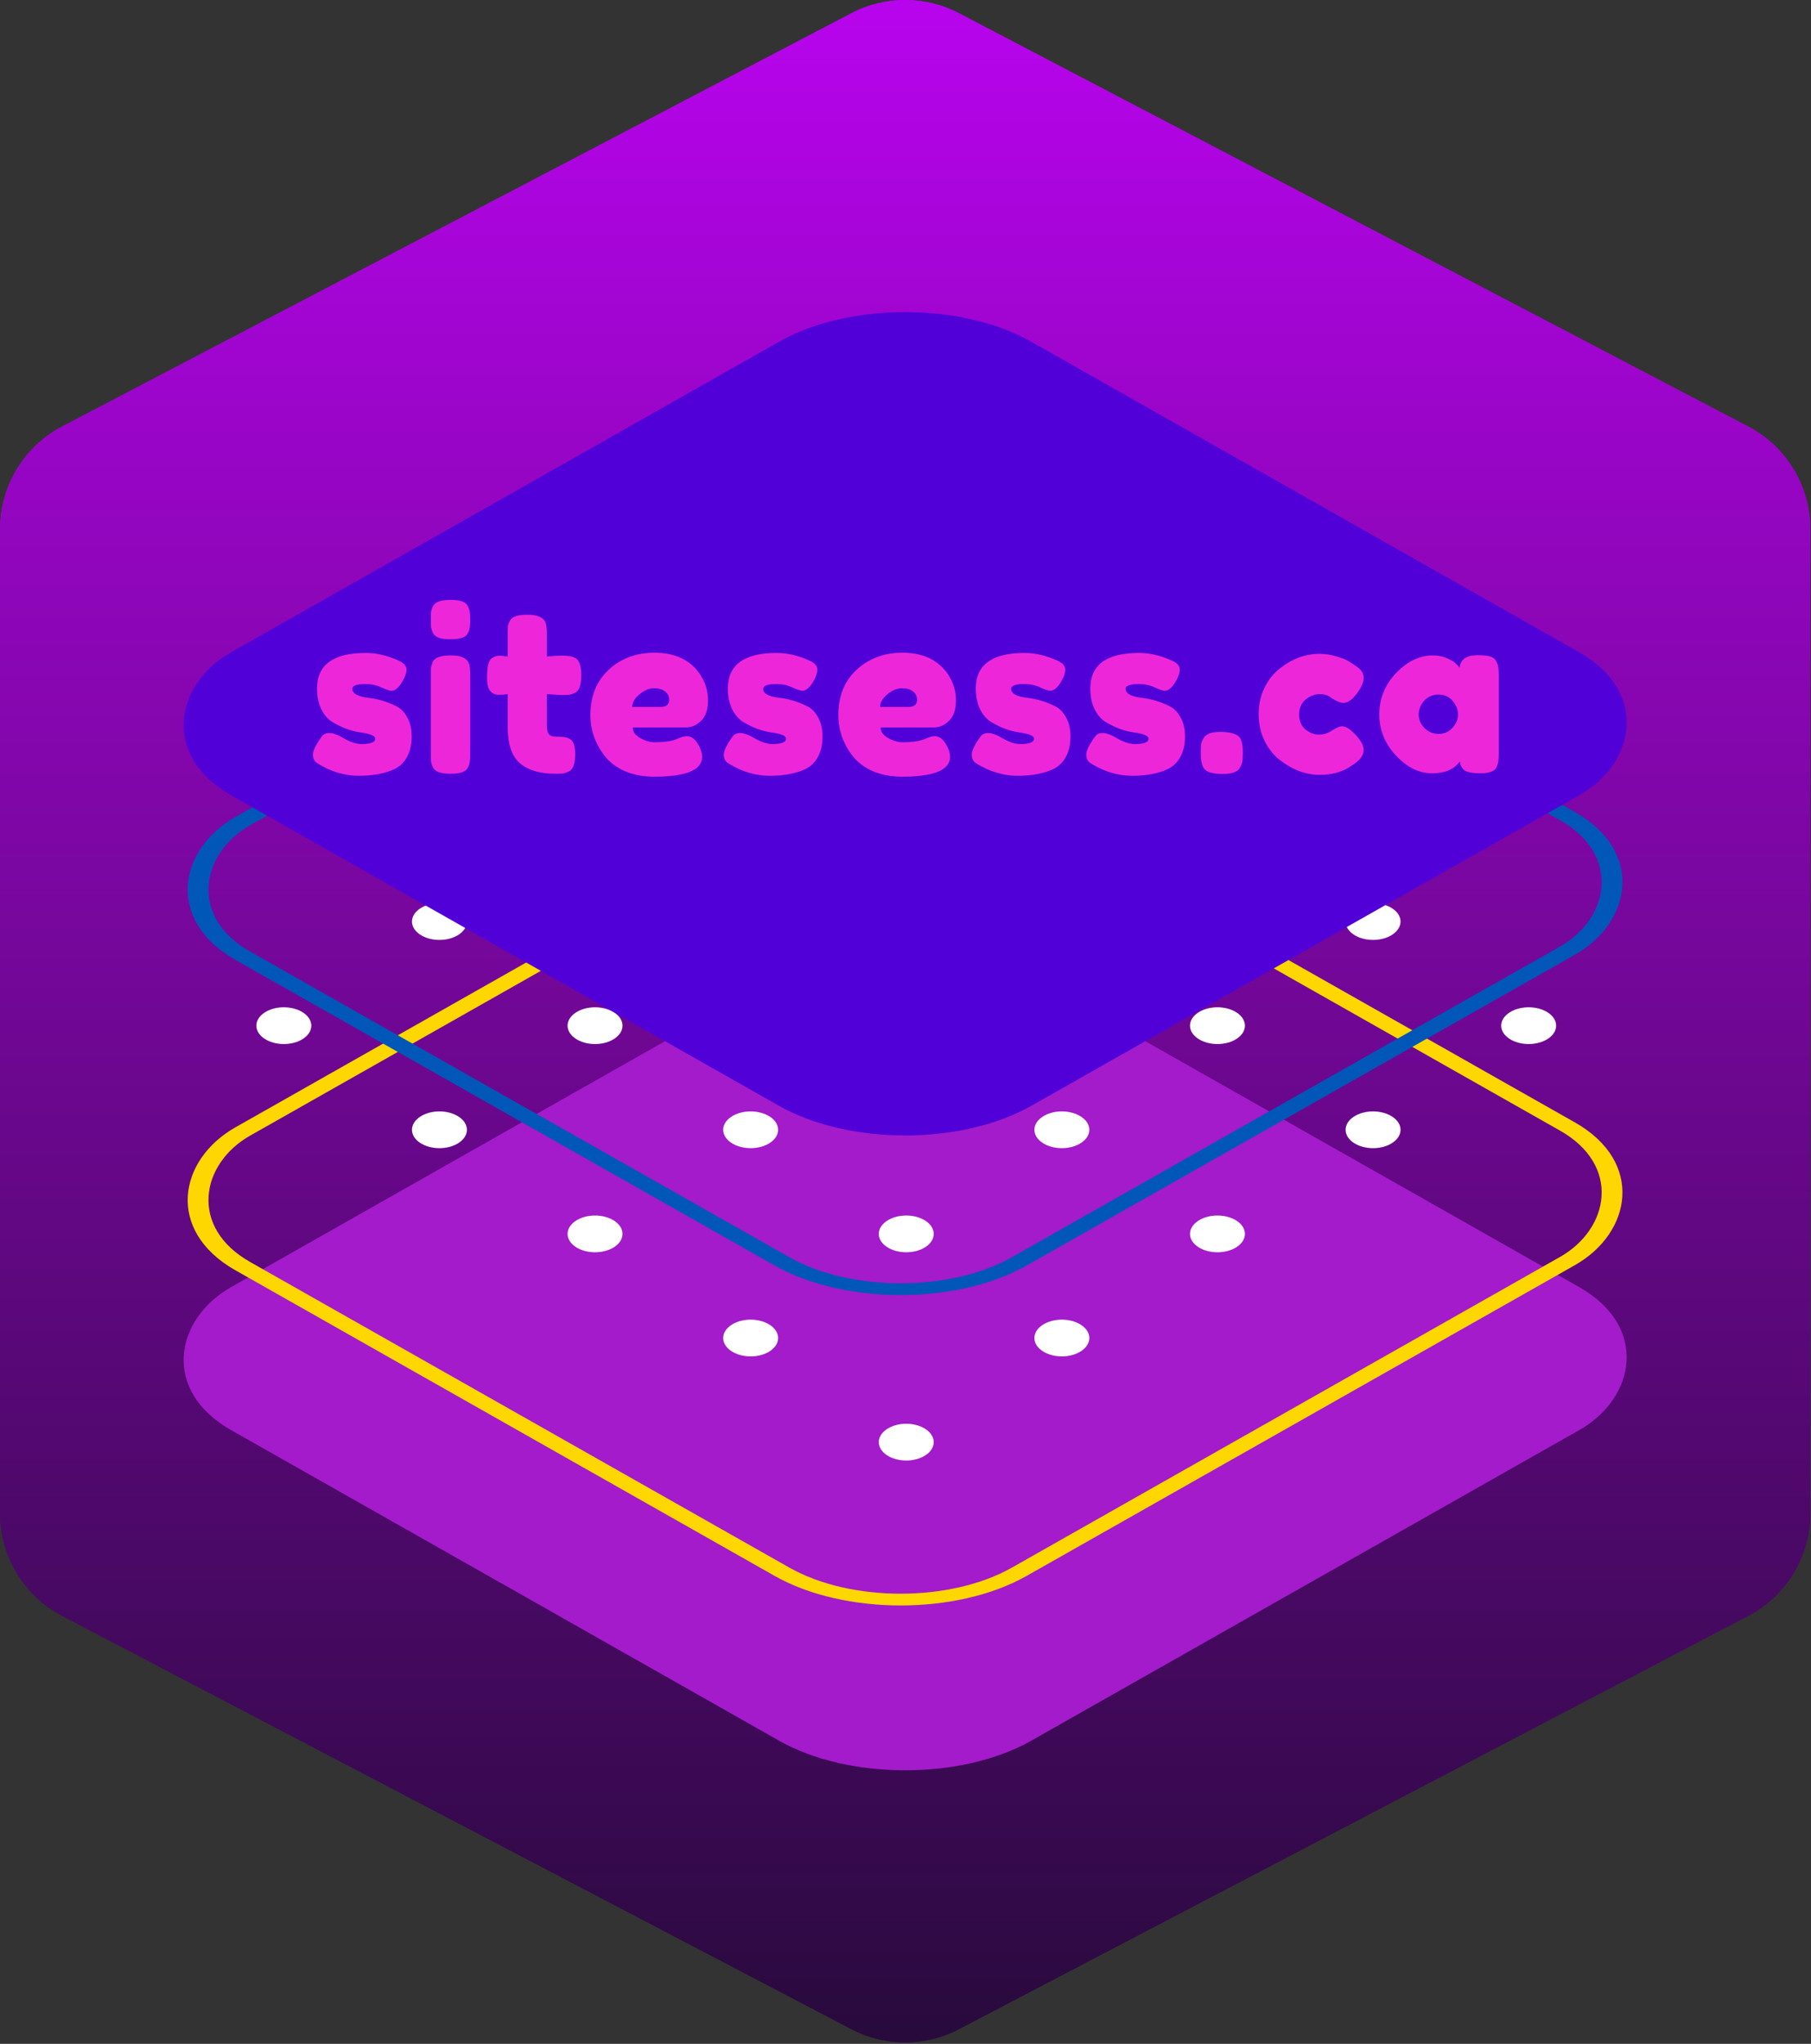 <svg width="1208" height="1363" viewBox="0 0 1208 1363" fill="none" xmlns="http://www.w3.org/2000/svg">
<rect x="0" y="0" width="1208" height="1363" fill="#333333" stroke="none"/>
<path fill-rule="evenodd" clip-rule="evenodd" d="M639.637 8.819C617.175 -2.94 590.376 -2.94 567.913 8.819L41.462 284.415C15.973 297.758 0 324.149 0 352.919V537.227V824.806V1009.11C0 1037.88 15.973 1064.28 41.462 1077.62L567.913 1353.21C590.376 1364.97 617.175 1364.97 639.637 1353.21L1166.09 1077.62C1191.58 1064.28 1207.55 1037.88 1207.55 1009.11V824.806V537.227V352.919C1207.55 324.149 1191.58 297.758 1166.09 284.415L639.637 8.819Z" fill="url(#paint0_linear_18_42398)"/>
<rect width="613.509" height="613.509" rx="96.654" transform="matrix(0.87 0.493 -0.87 0.493 603.77 603.574)" fill="#A31BCB"/>
<rect y="5.553" width="595.453" height="602.252" rx="91.025" transform="matrix(0.87 0.493 -0.87 0.493 611.558 396.38)" stroke="white" stroke-width="11.257"/>
<rect y="5.553" width="595.453" height="602.252" rx="91.025" transform="matrix(0.87 0.493 -0.87 0.493 611.498 499.814)" stroke="#3425E7" stroke-width="11.257"/>
<path d="M615.687 503.567C609.042 507.15 598.267 507.15 591.621 503.567C584.976 499.985 584.976 494.176 591.621 490.593C598.267 487.011 609.042 487.011 615.687 490.593C622.333 494.176 622.333 499.985 615.687 503.567Z" fill="white"/>
<path d="M519.306 555.526C512.661 559.109 501.886 559.109 495.241 555.526C488.595 551.944 488.595 546.135 495.241 542.552C501.886 538.97 512.661 538.97 519.306 542.552C525.952 546.135 525.952 551.944 519.306 555.526Z" fill="white"/>
<path d="M422.926 607.485C416.28 611.068 405.505 611.068 398.86 607.485C392.214 603.902 392.214 598.094 398.86 594.511C405.505 590.929 416.28 590.929 422.926 594.511C429.571 598.094 429.571 603.902 422.926 607.485Z" fill="white"/>
<path d="M326.545 659.444C319.899 663.027 309.125 663.027 302.479 659.444C295.834 655.861 295.834 650.053 302.479 646.47C309.125 642.888 319.899 642.888 326.545 646.47C333.191 650.053 333.191 655.861 326.545 659.444Z" fill="white"/>
<path d="M230.164 711.403C223.519 714.986 212.744 714.986 206.098 711.403C199.453 707.82 199.453 702.012 206.098 698.429C212.744 694.846 223.519 694.846 230.164 698.429C236.81 702.012 236.81 707.82 230.164 711.403Z" fill="white"/>
<path d="M615.687 607.485C609.042 611.068 598.267 611.068 591.621 607.485C584.976 603.902 584.976 598.094 591.621 594.511C598.267 590.929 609.042 590.929 615.687 594.511C622.333 598.094 622.333 603.902 615.687 607.485Z" fill="white"/>
<path d="M712.068 555.526C705.422 559.109 694.648 559.109 688.002 555.526C681.356 551.944 681.356 546.135 688.002 542.552C694.648 538.97 705.422 538.97 712.068 542.552C718.713 546.135 718.713 551.944 712.068 555.526Z" fill="white"/>
<path d="M712.068 659.444C705.422 663.027 694.648 663.027 688.002 659.444C681.356 655.861 681.356 650.053 688.002 646.47C694.648 642.888 705.422 642.888 712.068 646.47C718.713 650.053 718.713 655.861 712.068 659.444Z" fill="white"/>
<path d="M519.306 659.444C512.661 663.027 501.886 663.027 495.241 659.444C488.595 655.861 488.595 650.053 495.241 646.47C501.886 642.888 512.661 642.888 519.306 646.47C525.952 650.053 525.952 655.861 519.306 659.444Z" fill="white"/>
<path d="M422.926 711.403C416.28 714.986 405.505 714.986 398.86 711.403C392.214 707.82 392.214 702.012 398.86 698.429C405.505 694.846 416.28 694.846 422.926 698.429C429.571 702.012 429.571 707.82 422.926 711.403Z" fill="white"/>
<path d="M326.545 763.362C319.899 766.945 309.125 766.945 302.479 763.362C295.834 759.779 295.834 753.971 302.479 750.388C309.125 746.805 319.899 746.805 326.545 750.388C333.191 753.971 333.191 759.779 326.545 763.362Z" fill="white"/>
<path d="M808.449 711.403C801.803 714.986 791.028 714.986 784.383 711.403C777.737 707.82 777.737 702.012 784.383 698.429C791.028 694.846 801.803 694.846 808.449 698.429C815.094 702.012 815.094 707.82 808.449 711.403Z" fill="white"/>
<path d="M808.449 607.485C801.803 611.068 791.028 611.068 784.383 607.485C777.737 603.902 777.737 598.094 784.383 594.511C791.028 590.929 801.803 590.929 808.449 594.511C815.094 598.094 815.094 603.902 808.449 607.485Z" fill="white"/>
<path d="M904.829 763.362C898.184 766.945 887.409 766.945 880.763 763.362C874.118 759.779 874.118 753.971 880.763 750.388C887.409 746.805 898.184 746.805 904.829 750.388C911.475 753.971 911.475 759.779 904.829 763.362Z" fill="white"/>
<path d="M615.687 711.403C609.042 714.986 598.267 714.986 591.621 711.403C584.976 707.82 584.976 702.012 591.621 698.429C598.267 694.846 609.042 694.846 615.687 698.429C622.333 702.012 622.333 707.82 615.687 711.403Z" fill="white"/>
<path d="M519.306 763.362C512.661 766.945 501.886 766.945 495.241 763.362C488.595 759.779 488.595 753.971 495.241 750.388C501.886 746.805 512.661 746.805 519.306 750.388C525.952 753.971 525.952 759.779 519.306 763.362Z" fill="white"/>
<path d="M422.926 815.321C416.28 818.904 405.505 818.904 398.86 815.321C392.214 811.738 392.214 805.93 398.86 802.347C405.505 798.764 416.28 798.764 422.926 802.347C429.571 805.93 429.571 811.738 422.926 815.321Z" fill="white"/>
<path d="M904.829 659.444C898.184 663.027 887.409 663.027 880.763 659.444C874.118 655.861 874.118 650.053 880.763 646.47C887.409 642.888 898.184 642.888 904.829 646.47C911.475 650.053 911.475 655.861 904.829 659.444Z" fill="white"/>
<path d="M712.068 763.362C705.422 766.945 694.648 766.945 688.002 763.362C681.356 759.779 681.356 753.971 688.002 750.388C694.648 746.805 705.422 746.805 712.068 750.388C718.713 753.971 718.713 759.779 712.068 763.362Z" fill="white"/>
<path d="M615.687 815.321C609.042 818.904 598.267 818.904 591.621 815.321C584.976 811.738 584.976 805.93 591.621 802.347C598.267 798.764 609.042 798.764 615.687 802.347C622.333 805.93 622.333 811.738 615.687 815.321Z" fill="white"/>
<path d="M519.306 867.28C512.661 870.862 501.886 870.862 495.241 867.28C488.595 863.697 488.595 857.889 495.241 854.306C501.886 850.723 512.661 850.723 519.306 854.306C525.952 857.889 525.952 863.697 519.306 867.28Z" fill="white"/>
<path d="M1001.21 711.403C994.564 714.986 983.79 714.986 977.144 711.403C970.499 707.82 970.499 702.012 977.144 698.429C983.79 694.846 994.564 694.846 1001.21 698.429C1007.86 702.012 1007.86 707.82 1001.21 711.403Z" fill="white"/>
<path d="M808.449 815.321C801.803 818.904 791.028 818.904 784.383 815.321C777.737 811.738 777.737 805.93 784.383 802.347C791.028 798.764 801.803 798.764 808.449 802.347C815.094 805.93 815.094 811.738 808.449 815.321Z" fill="white"/>
<path d="M712.068 867.28C705.422 870.862 694.648 870.862 688.002 867.28C681.356 863.697 681.356 857.889 688.002 854.306C694.648 850.723 705.422 850.723 712.068 854.306C718.713 857.889 718.713 863.697 712.068 867.28Z" fill="white"/>
<path d="M615.687 919.239C609.042 922.821 598.267 922.821 591.621 919.239C584.976 915.656 584.976 909.848 591.621 906.265C598.267 902.682 609.042 902.682 615.687 906.265C622.333 909.848 622.333 915.656 615.687 919.239Z" fill="white"/>
<rect y="5.553" width="595.453" height="602.252" rx="91.025" transform="matrix(0.87 0.493 -0.87 0.493 611.558 396.38)" stroke="white" stroke-width="11.257"/>
<rect y="5.553" width="595.453" height="602.252" rx="91.025" transform="matrix(0.87 0.493 -0.87 0.493 611.498 292.814)" stroke="#F12121" stroke-width="11.257"/>
<rect width="613.509" height="613.509" rx="96.654" transform="matrix(0.87 0.493 -0.87 0.493 603.77 180.204)" fill="#5200D8"/>
<path fill-rule="evenodd" clip-rule="evenodd" d="M639.637 8.819C617.175 -2.94 590.376 -2.94 567.913 8.819L41.462 284.415C15.973 297.758 0 324.149 0 352.919V537.227V824.806V1009.11C0 1037.88 15.973 1064.28 41.462 1077.62L567.913 1353.21C590.376 1364.97 617.175 1364.97 639.637 1353.21L1166.09 1077.62C1191.58 1064.28 1207.55 1037.88 1207.55 1009.11V824.806V537.227V352.919C1207.55 324.149 1191.58 297.758 1166.09 284.415L639.637 8.819Z" fill="url(#paint1_linear_18_42398)"/>
<rect width="613.509" height="613.509" rx="96.654" transform="matrix(0.87 0.493 -0.87 0.493 603.77 603.574)" fill="#A31BCB"/>
<rect y="5.553" width="595.453" height="602.252" rx="91.025" transform="matrix(0.87 0.493 -0.87 0.493 611.498 499.814)" stroke="#FFD700" stroke-width="11.257"/>
<path d="M617.458 414.928C610.302 419.716 598.698 419.716 591.542 414.928C584.385 410.141 584.385 402.378 591.542 397.591C598.698 392.803 610.302 392.803 617.458 397.591C624.615 402.378 624.615 410.141 617.458 414.928Z" fill="white"/>
<path d="M513.665 484.363C506.508 489.151 494.905 489.151 487.748 484.363C480.591 479.576 480.591 471.813 487.748 467.026C494.905 462.238 506.508 462.238 513.665 467.026C520.822 471.813 520.822 479.576 513.665 484.363Z" fill="white"/>
<path d="M409.871 553.799C402.715 558.586 391.111 558.586 383.955 553.799C376.798 549.011 376.798 541.249 383.955 536.461C391.111 531.673 402.715 531.673 409.871 536.461C417.028 541.249 417.028 549.011 409.871 553.799Z" fill="white"/>
<path d="M306.078 623.234C298.921 628.021 287.318 628.021 280.161 623.234C273.004 618.446 273.004 610.684 280.161 605.896C287.318 601.108 298.921 601.108 306.078 605.896C313.235 610.684 313.235 618.446 306.078 623.234Z" fill="white"/>
<path d="M202.284 692.669C195.128 697.456 183.524 697.456 176.368 692.669C169.211 687.881 169.211 680.119 176.368 675.331C183.524 670.544 195.128 670.544 202.284 675.331C209.441 680.119 209.441 687.881 202.284 692.669Z" fill="white"/>
<path d="M617.458 553.799C610.302 558.586 598.698 558.586 591.542 553.799C584.385 549.011 584.385 541.249 591.542 536.461C598.698 531.673 610.302 531.673 617.458 536.461C624.615 541.249 624.615 549.011 617.458 553.799Z" fill="white"/>
<path d="M721.252 484.363C714.095 489.151 702.492 489.151 695.335 484.363C688.178 479.576 688.178 471.813 695.335 467.026C702.492 462.238 714.095 462.238 721.252 467.026C728.409 471.813 728.409 479.576 721.252 484.363Z" fill="white"/>
<path d="M721.252 623.234C714.095 628.021 702.492 628.021 695.335 623.234C688.178 618.446 688.178 610.684 695.335 605.896C702.492 601.108 714.095 601.108 721.252 605.896C728.409 610.684 728.409 618.446 721.252 623.234Z" fill="white"/>
<path d="M513.665 623.234C506.508 628.021 494.905 628.021 487.748 623.234C480.591 618.446 480.591 610.684 487.748 605.896C494.905 601.108 506.508 601.108 513.665 605.896C520.822 610.684 520.822 618.446 513.665 623.234Z" fill="white"/>
<path d="M409.871 692.669C402.715 697.456 391.111 697.456 383.955 692.669C376.798 687.881 376.798 680.119 383.955 675.331C391.111 670.544 402.715 670.544 409.871 675.331C417.028 680.119 417.028 687.881 409.871 692.669Z" fill="white"/>
<path d="M306.078 762.104C298.921 766.892 287.318 766.892 280.161 762.104C273.004 757.316 273.004 749.554 280.161 744.766C287.318 739.979 298.921 739.979 306.078 744.766C313.235 749.554 313.235 757.316 306.078 762.104Z" fill="white"/>
<path d="M825.045 692.669C817.889 697.456 806.285 697.456 799.129 692.669C791.972 687.881 791.972 680.119 799.129 675.331C806.285 670.544 817.889 670.544 825.045 675.331C832.202 680.119 832.202 687.881 825.045 692.669Z" fill="white"/>
<path d="M825.045 553.799C817.889 558.586 806.285 558.586 799.129 553.799C791.972 549.011 791.972 541.249 799.129 536.461C806.285 531.673 817.889 531.673 825.045 536.461C832.202 541.249 832.202 549.011 825.045 553.799Z" fill="white"/>
<path d="M928.839 762.104C921.682 766.892 910.079 766.892 902.922 762.104C895.765 757.316 895.765 749.554 902.922 744.766C910.079 739.979 921.682 739.979 928.839 744.766C935.996 749.554 935.996 757.316 928.839 762.104Z" fill="white"/>
<path d="M617.458 692.669C610.302 697.456 598.698 697.456 591.542 692.669C584.385 687.881 584.385 680.119 591.542 675.331C598.698 670.544 610.302 670.544 617.458 675.331C624.615 680.119 624.615 687.881 617.458 692.669Z" fill="white"/>
<path d="M513.665 762.104C506.508 766.892 494.905 766.892 487.748 762.104C480.591 757.316 480.591 749.554 487.748 744.766C494.905 739.979 506.508 739.979 513.665 744.766C520.822 749.554 520.822 757.316 513.665 762.104Z" fill="white"/>
<path d="M409.871 831.539C402.715 836.327 391.111 836.327 383.955 831.539C376.798 826.751 376.798 818.989 383.955 814.201C391.111 809.414 402.715 809.414 409.871 814.201C417.028 818.989 417.028 826.751 409.871 831.539Z" fill="white"/>
<path d="M928.839 623.234C921.682 628.021 910.079 628.021 902.922 623.234C895.765 618.446 895.765 610.684 902.922 605.896C910.079 601.108 921.682 601.108 928.839 605.896C935.996 610.684 935.996 618.446 928.839 623.234Z" fill="white"/>
<path d="M721.252 762.104C714.095 766.892 702.492 766.892 695.335 762.104C688.178 757.316 688.178 749.554 695.335 744.766C702.492 739.979 714.095 739.979 721.252 744.766C728.409 749.554 728.409 757.316 721.252 762.104Z" fill="white"/>
<path d="M617.458 831.539C610.302 836.327 598.698 836.327 591.542 831.539C584.385 826.751 584.385 818.989 591.542 814.201C598.698 809.414 610.302 809.414 617.458 814.201C624.615 818.989 624.615 826.751 617.458 831.539Z" fill="white"/>
<path d="M513.665 900.974C506.508 905.762 494.905 905.762 487.748 900.974C480.591 896.186 480.591 888.424 487.748 883.637C494.905 878.849 506.508 878.849 513.665 883.637C520.822 888.424 520.822 896.186 513.665 900.974Z" fill="white"/>
<path d="M1032.63 692.669C1025.48 697.456 1013.87 697.456 1006.72 692.669C999.559 687.881 999.559 680.119 1006.72 675.331C1013.87 670.544 1025.48 670.544 1032.63 675.331C1039.79 680.119 1039.79 687.881 1032.63 692.669Z" fill="white"/>
<path d="M825.045 831.539C817.889 836.327 806.285 836.327 799.129 831.539C791.972 826.751 791.972 818.989 799.129 814.201C806.285 809.414 817.889 809.414 825.045 814.201C832.202 818.989 832.202 826.751 825.045 831.539Z" fill="white"/>
<path d="M721.252 900.974C714.095 905.762 702.492 905.762 695.335 900.974C688.178 896.186 688.178 888.424 695.335 883.637C702.492 878.849 714.095 878.849 721.252 883.637C728.409 888.424 728.409 896.186 721.252 900.974Z" fill="white"/>
<path d="M617.458 970.409C610.302 975.197 598.698 975.197 591.542 970.409C584.385 965.622 584.385 957.859 591.542 953.072C598.698 948.284 610.302 948.284 617.458 953.072C624.615 957.859 624.615 965.622 617.458 970.409Z" fill="white"/>
<rect y="5.553" width="595.453" height="602.252" rx="91.025" transform="matrix(0.87 0.493 -0.87 0.493 611.498 292.814)" stroke="#0057B8" stroke-width="11.257"/>
<rect width="613.509" height="613.509" rx="96.654" transform="matrix(0.87 0.493 -0.87 0.493 603.77 180.204)" fill="#5200D8"/>
<path d="M211.6 508.95C209.7 507.75 208.75 505.85 208.75 503.25C208.75 500.65 210.65 496.7 214.45 491.4C215.55 489.7 217.3 488.85 219.7 488.85C222.2 488.85 225.55 490.1 229.75 492.6C233.95 495 237.75 496.2 241.15 496.2C247.25 496.2 250.3 495 250.3 492.6C250.3 490.7 246.95 489.3 240.25 488.4C233.95 487.5 227.7 485.15 221.5 481.35C218.6 479.55 216.2 476.75 214.3 472.95C212.4 469.05 211.45 464.45 211.45 459.15C211.45 443.35 222.3 435.45 244 435.45C251.1 435.45 258.4 437.15 265.9 440.55C269.4 442.15 271.15 444.15 271.15 446.55C271.15 448.95 270.05 451.9 267.85 455.4C265.65 458.9 263.4 460.65 261.1 460.65C259.9 460.65 257.65 459.9 254.35 458.4C251.15 456.9 247.65 456.15 243.85 456.15C237.95 456.15 235 457.25 235 459.45C235 462.45 238.4 464.4 245.2 465.3C251.8 466 258.2 467.9 264.4 471C267.3 472.4 269.7 474.85 271.6 478.35C273.6 481.75 274.6 486.05 274.6 491.25C274.6 496.45 273.6 500.9 271.6 504.6C269.7 508.2 267 510.9 263.5 512.7C257.1 515.8 249.05 517.35 239.35 517.35C229.75 517.35 220.5 514.55 211.6 508.95ZM287.389 450.15C287.389 447.85 287.439 446.15 287.539 445.05C287.739 443.85 288.189 442.5 288.889 441C290.289 438.4 294.189 437.1 300.589 437.1C305.389 437.1 308.789 437.95 310.789 439.65C312.489 441.05 313.389 443.2 313.489 446.1C313.589 447.1 313.639 448.55 313.639 450.45V502.95C313.639 505.25 313.539 507 313.339 508.2C313.239 509.3 312.789 510.6 311.989 512.1C310.689 514.7 306.839 516 300.439 516C294.139 516 290.289 514.65 288.889 511.95C288.189 510.45 287.739 509.15 287.539 508.05C287.439 506.95 287.389 505.2 287.389 502.8V450.15ZM311.989 422.4C311.289 423.8 309.989 424.8 308.089 425.4C306.189 426 303.639 426.3 300.439 426.3C297.339 426.3 294.839 426 292.939 425.4C291.039 424.8 289.689 423.75 288.889 422.25C288.189 420.75 287.739 419.45 287.539 418.35C287.439 417.15 287.389 415.4 287.389 413.1C287.389 410.8 287.439 409.1 287.539 408C287.739 406.8 288.189 405.5 288.889 404.1C290.289 401.4 294.189 400.05 300.589 400.05C306.889 400.05 310.689 401.4 311.989 404.1C312.789 405.6 313.239 406.95 313.339 408.15C313.539 409.25 313.639 410.95 313.639 413.25C313.639 415.55 313.539 417.3 313.339 418.5C313.239 419.6 312.789 420.9 311.989 422.4ZM374.521 463.5L364.771 462.9V483.6C364.771 486.3 365.171 488.25 365.971 489.45C366.871 490.65 368.471 491.25 370.771 491.25C373.171 491.25 374.971 491.35 376.171 491.55C377.471 491.65 378.821 492.1 380.221 492.9C382.521 494.2 383.671 497.55 383.671 502.95C383.671 509.25 382.271 513.1 379.471 514.5C377.971 515.2 376.621 515.65 375.421 515.85C374.321 515.95 372.671 516 370.471 516C360.071 516 352.171 513.65 346.771 508.95C341.371 504.25 338.671 496.3 338.671 485.1V462.9C336.771 463.2 334.721 463.35 332.521 463.35C330.321 463.35 328.471 462.5 326.971 460.8C325.571 459.1 324.871 456.2 324.871 452.1C324.871 448 325.121 445.05 325.621 443.25C326.121 441.35 326.821 440 327.721 439.2C329.321 437.9 331.321 437.25 333.721 437.25L338.671 437.85V422.4C338.671 420.1 338.721 418.4 338.821 417.3C339.021 416.2 339.521 415 340.321 413.7C341.621 411.2 345.471 409.95 351.871 409.95C358.671 409.95 362.721 411.8 364.021 415.5C364.521 417.1 364.771 419.65 364.771 423.15V437.85C369.171 437.45 372.471 437.25 374.671 437.25C376.971 437.25 378.671 437.35 379.771 437.55C380.971 437.65 382.321 438.1 383.821 438.9C386.421 440.2 387.721 444.05 387.721 450.45C387.721 456.75 386.371 460.6 383.671 462C382.171 462.7 380.821 463.15 379.621 463.35C378.521 463.45 376.821 463.5 374.521 463.5ZM472.274 467.1C472.274 473.2 470.724 477.75 467.624 480.75C464.624 483.65 461.274 485.1 457.574 485.1H422.024C422.024 487.9 423.674 490.25 426.974 492.15C430.274 494.05 433.574 495 436.874 495C442.674 495 447.224 494.4 450.524 493.2L452.174 492.6C454.574 491.5 456.574 490.95 458.174 490.95C461.374 490.95 464.124 493.2 466.424 497.7C467.724 500.4 468.374 502.7 468.374 504.6C468.374 513.5 457.724 517.95 436.424 517.95C429.024 517.95 422.424 516.7 416.624 514.2C410.924 511.6 406.474 508.2 403.274 504C396.974 495.9 393.824 486.85 393.824 476.85C393.824 464.25 397.874 454.2 405.974 446.7C414.174 439.1 424.374 435.3 436.574 435.3C450.474 435.3 460.674 440.2 467.174 450C470.574 455.2 472.274 460.9 472.274 467.1ZM440.624 471.45C444.424 471.45 446.324 469.85 446.324 466.65C446.324 464.35 445.424 462.5 443.624 461.1C441.924 459.7 439.424 459 436.124 459C432.924 459 429.724 460.35 426.524 463.05C423.324 465.65 421.724 468.45 421.724 471.45H440.624ZM485.661 508.95C483.761 507.75 482.811 505.85 482.811 503.25C482.811 500.65 484.711 496.7 488.511 491.4C489.611 489.7 491.361 488.85 493.761 488.85C496.261 488.85 499.611 490.1 503.811 492.6C508.011 495 511.811 496.2 515.211 496.2C521.311 496.2 524.361 495 524.361 492.6C524.361 490.7 521.011 489.3 514.311 488.4C508.011 487.5 501.761 485.15 495.561 481.35C492.661 479.55 490.261 476.75 488.361 472.95C486.461 469.05 485.511 464.45 485.511 459.15C485.511 443.35 496.361 435.45 518.061 435.45C525.161 435.45 532.461 437.15 539.961 440.55C543.461 442.15 545.211 444.15 545.211 446.55C545.211 448.95 544.111 451.9 541.911 455.4C539.711 458.9 537.461 460.65 535.161 460.65C533.961 460.65 531.711 459.9 528.411 458.4C525.211 456.9 521.711 456.15 517.911 456.15C512.011 456.15 509.061 457.25 509.061 459.45C509.061 462.45 512.461 464.4 519.261 465.3C525.861 466 532.261 467.9 538.461 471C541.361 472.4 543.761 474.85 545.661 478.35C547.661 481.75 548.661 486.05 548.661 491.25C548.661 496.45 547.661 500.9 545.661 504.6C543.761 508.2 541.061 510.9 537.561 512.7C531.161 515.8 523.111 517.35 513.411 517.35C503.811 517.35 494.561 514.55 485.661 508.95ZM637.649 467.1C637.649 473.2 636.099 477.75 632.999 480.75C629.999 483.65 626.649 485.1 622.949 485.1H587.399C587.399 487.9 589.049 490.25 592.349 492.15C595.649 494.05 598.949 495 602.249 495C608.049 495 612.599 494.4 615.899 493.2L617.549 492.6C619.949 491.5 621.949 490.95 623.549 490.95C626.749 490.95 629.499 493.2 631.799 497.7C633.099 500.4 633.749 502.7 633.749 504.6C633.749 513.5 623.099 517.95 601.799 517.95C594.399 517.95 587.799 516.7 581.999 514.2C576.299 511.6 571.849 508.2 568.649 504C562.349 495.9 559.199 486.85 559.199 476.85C559.199 464.25 563.249 454.2 571.349 446.7C579.549 439.1 589.749 435.3 601.949 435.3C615.849 435.3 626.049 440.2 632.549 450C635.949 455.2 637.649 460.9 637.649 467.1ZM605.999 471.45C609.799 471.45 611.699 469.85 611.699 466.65C611.699 464.35 610.799 462.5 608.999 461.1C607.299 459.7 604.799 459 601.499 459C598.299 459 595.099 460.35 591.899 463.05C588.699 465.65 587.099 468.45 587.099 471.45H605.999ZM651.036 508.95C649.136 507.75 648.186 505.85 648.186 503.25C648.186 500.65 650.086 496.7 653.886 491.4C654.986 489.7 656.736 488.85 659.136 488.85C661.636 488.85 664.986 490.1 669.186 492.6C673.386 495 677.186 496.2 680.586 496.2C686.686 496.2 689.736 495 689.736 492.6C689.736 490.7 686.386 489.3 679.686 488.4C673.386 487.5 667.136 485.15 660.936 481.35C658.036 479.55 655.636 476.75 653.736 472.95C651.836 469.05 650.886 464.45 650.886 459.15C650.886 443.35 661.736 435.45 683.436 435.45C690.536 435.45 697.836 437.15 705.336 440.55C708.836 442.15 710.586 444.15 710.586 446.55C710.586 448.95 709.486 451.9 707.286 455.4C705.086 458.9 702.836 460.65 700.536 460.65C699.336 460.65 697.086 459.9 693.786 458.4C690.586 456.9 687.086 456.15 683.286 456.15C677.386 456.15 674.436 457.25 674.436 459.45C674.436 462.45 677.836 464.4 684.636 465.3C691.236 466 697.636 467.9 703.836 471C706.736 472.4 709.136 474.85 711.036 478.35C713.036 481.75 714.036 486.05 714.036 491.25C714.036 496.45 713.036 500.9 711.036 504.6C709.136 508.2 706.436 510.9 702.936 512.7C696.536 515.8 688.486 517.35 678.786 517.35C669.186 517.35 659.936 514.55 651.036 508.95ZM727.424 508.95C725.524 507.75 724.574 505.85 724.574 503.25C724.574 500.65 726.474 496.7 730.274 491.4C731.374 489.7 733.124 488.85 735.524 488.85C738.024 488.85 741.374 490.1 745.574 492.6C749.774 495 753.574 496.2 756.974 496.2C763.074 496.2 766.124 495 766.124 492.6C766.124 490.7 762.774 489.3 756.074 488.4C749.774 487.5 743.524 485.15 737.324 481.35C734.424 479.55 732.024 476.75 730.124 472.95C728.224 469.05 727.274 464.45 727.274 459.15C727.274 443.35 738.124 435.45 759.824 435.45C766.924 435.45 774.224 437.15 781.724 440.55C785.224 442.15 786.974 444.15 786.974 446.55C786.974 448.95 785.874 451.9 783.674 455.4C781.474 458.9 779.224 460.65 776.924 460.65C775.724 460.65 773.474 459.9 770.174 458.4C766.974 456.9 763.474 456.15 759.674 456.15C753.774 456.15 750.824 457.25 750.824 459.45C750.824 462.45 754.224 464.4 761.024 465.3C767.624 466 774.024 467.9 780.224 471C783.124 472.4 785.524 474.85 787.424 478.35C789.424 481.75 790.424 486.05 790.424 491.25C790.424 496.45 789.424 500.9 787.424 504.6C785.524 508.2 782.824 510.9 779.324 512.7C772.924 515.8 764.874 517.35 755.174 517.35C745.574 517.35 736.324 514.55 727.424 508.95ZM826.463 491.25C828.163 492.95 829.013 496.45 829.013 501.75V502.35C829.013 504.75 828.913 506.55 828.713 507.75C828.613 508.85 828.113 510.2 827.213 511.8C825.713 514.7 821.913 516.15 815.813 516.15C809.813 516.15 805.813 515.2 803.813 513.3C801.913 511.4 800.963 507.8 800.963 502.5V501.9C800.963 499.6 801.013 497.85 801.113 496.65C801.313 495.45 801.813 494.1 802.613 492.6C804.113 489.6 807.863 488.1 813.863 488.1C819.963 488.1 824.163 489.15 826.463 491.25ZM866.559 476.55C866.559 480.75 867.959 484.05 870.759 486.45C873.559 488.75 876.509 489.9 879.609 489.9C882.809 489.9 885.759 489 888.459 487.2C891.259 485.3 893.509 484.35 895.209 484.35C898.209 484.35 901.859 487 906.159 492.3C908.459 495.2 909.609 497.8 909.609 500.1C909.609 503.9 906.859 507.45 901.359 510.75C895.659 514.75 888.659 516.75 880.359 516.75C871.059 516.75 862.109 513.4 853.509 506.7C849.409 503.5 846.059 499.25 843.459 493.95C840.859 488.55 839.559 482.65 839.559 476.25C839.559 469.75 840.859 463.9 843.459 458.7C846.059 453.4 849.409 449.15 853.509 445.95C861.809 439.35 870.659 436.05 880.059 436.05C883.859 436.05 887.559 436.6 891.159 437.7C894.759 438.7 897.409 439.7 899.109 440.7L901.509 442.2C903.309 443.4 904.709 444.35 905.709 445.05C908.309 447.05 909.609 449.35 909.609 451.95C909.609 454.45 908.559 457.3 906.459 460.5C902.859 466 899.409 468.75 896.109 468.75C894.209 468.75 891.509 467.65 888.009 465.45C886.209 463.75 883.609 462.9 880.209 462.9C876.909 462.9 873.809 464.1 870.909 466.5C868.009 468.9 866.559 472.25 866.559 476.55ZM973.599 445.35C974.199 439.75 978.149 436.95 985.449 436.95C989.349 436.95 992.249 437.25 994.149 437.85C996.049 438.45 997.349 439.5 998.049 441C998.849 442.5 999.299 443.85 999.399 445.05C999.599 446.15 999.699 447.85 999.699 450.15V502.65C999.699 504.95 999.599 506.7 999.399 507.9C999.299 509 998.899 510.3 998.199 511.8C996.799 514.4 993.349 515.7 987.849 515.7C982.449 515.7 978.799 515.05 976.899 513.75C975.099 512.35 974.049 510.35 973.749 507.75C970.049 513.05 963.849 515.7 955.149 515.7C946.549 515.7 938.549 511.75 931.149 503.85C923.749 495.95 920.049 486.8 920.049 476.4C920.049 465.9 923.749 456.75 931.149 448.95C938.649 441.05 946.849 437.1 955.749 437.1C959.149 437.1 962.249 437.7 965.049 438.9C967.849 440.1 969.799 441.25 970.899 442.35C971.999 443.35 972.899 444.35 973.599 445.35ZM946.299 476.55C946.299 479.85 947.599 482.85 950.199 485.55C952.799 488.15 955.949 489.45 959.649 489.45C963.349 489.45 966.399 488.1 968.799 485.4C971.299 482.7 972.549 479.75 972.549 476.55C972.549 473.25 971.349 470.2 968.949 467.4C966.649 464.6 963.499 463.2 959.499 463.2C955.599 463.2 952.399 464.6 949.899 467.4C947.499 470.2 946.299 473.25 946.299 476.55Z" fill="#EE26DA"/>
<defs>
<linearGradient id="paint0_linear_18_42398" x1="603.775" y1="0" x2="603.775" y2="1362.03" gradientUnits="userSpaceOnUse">
<stop offset="0" stop-color="#B804ED"/>
<stop offset="1" stop-color="#280A3C"/>
</linearGradient>
<linearGradient id="paint1_linear_18_42398" x1="603.775" y1="0" x2="603.775" y2="1362.03" gradientUnits="userSpaceOnUse">
<stop offset="0" stop-color="#B804ED"/>
<stop offset="1" stop-color="#280A3C"/>
</linearGradient>
</defs>
</svg>
